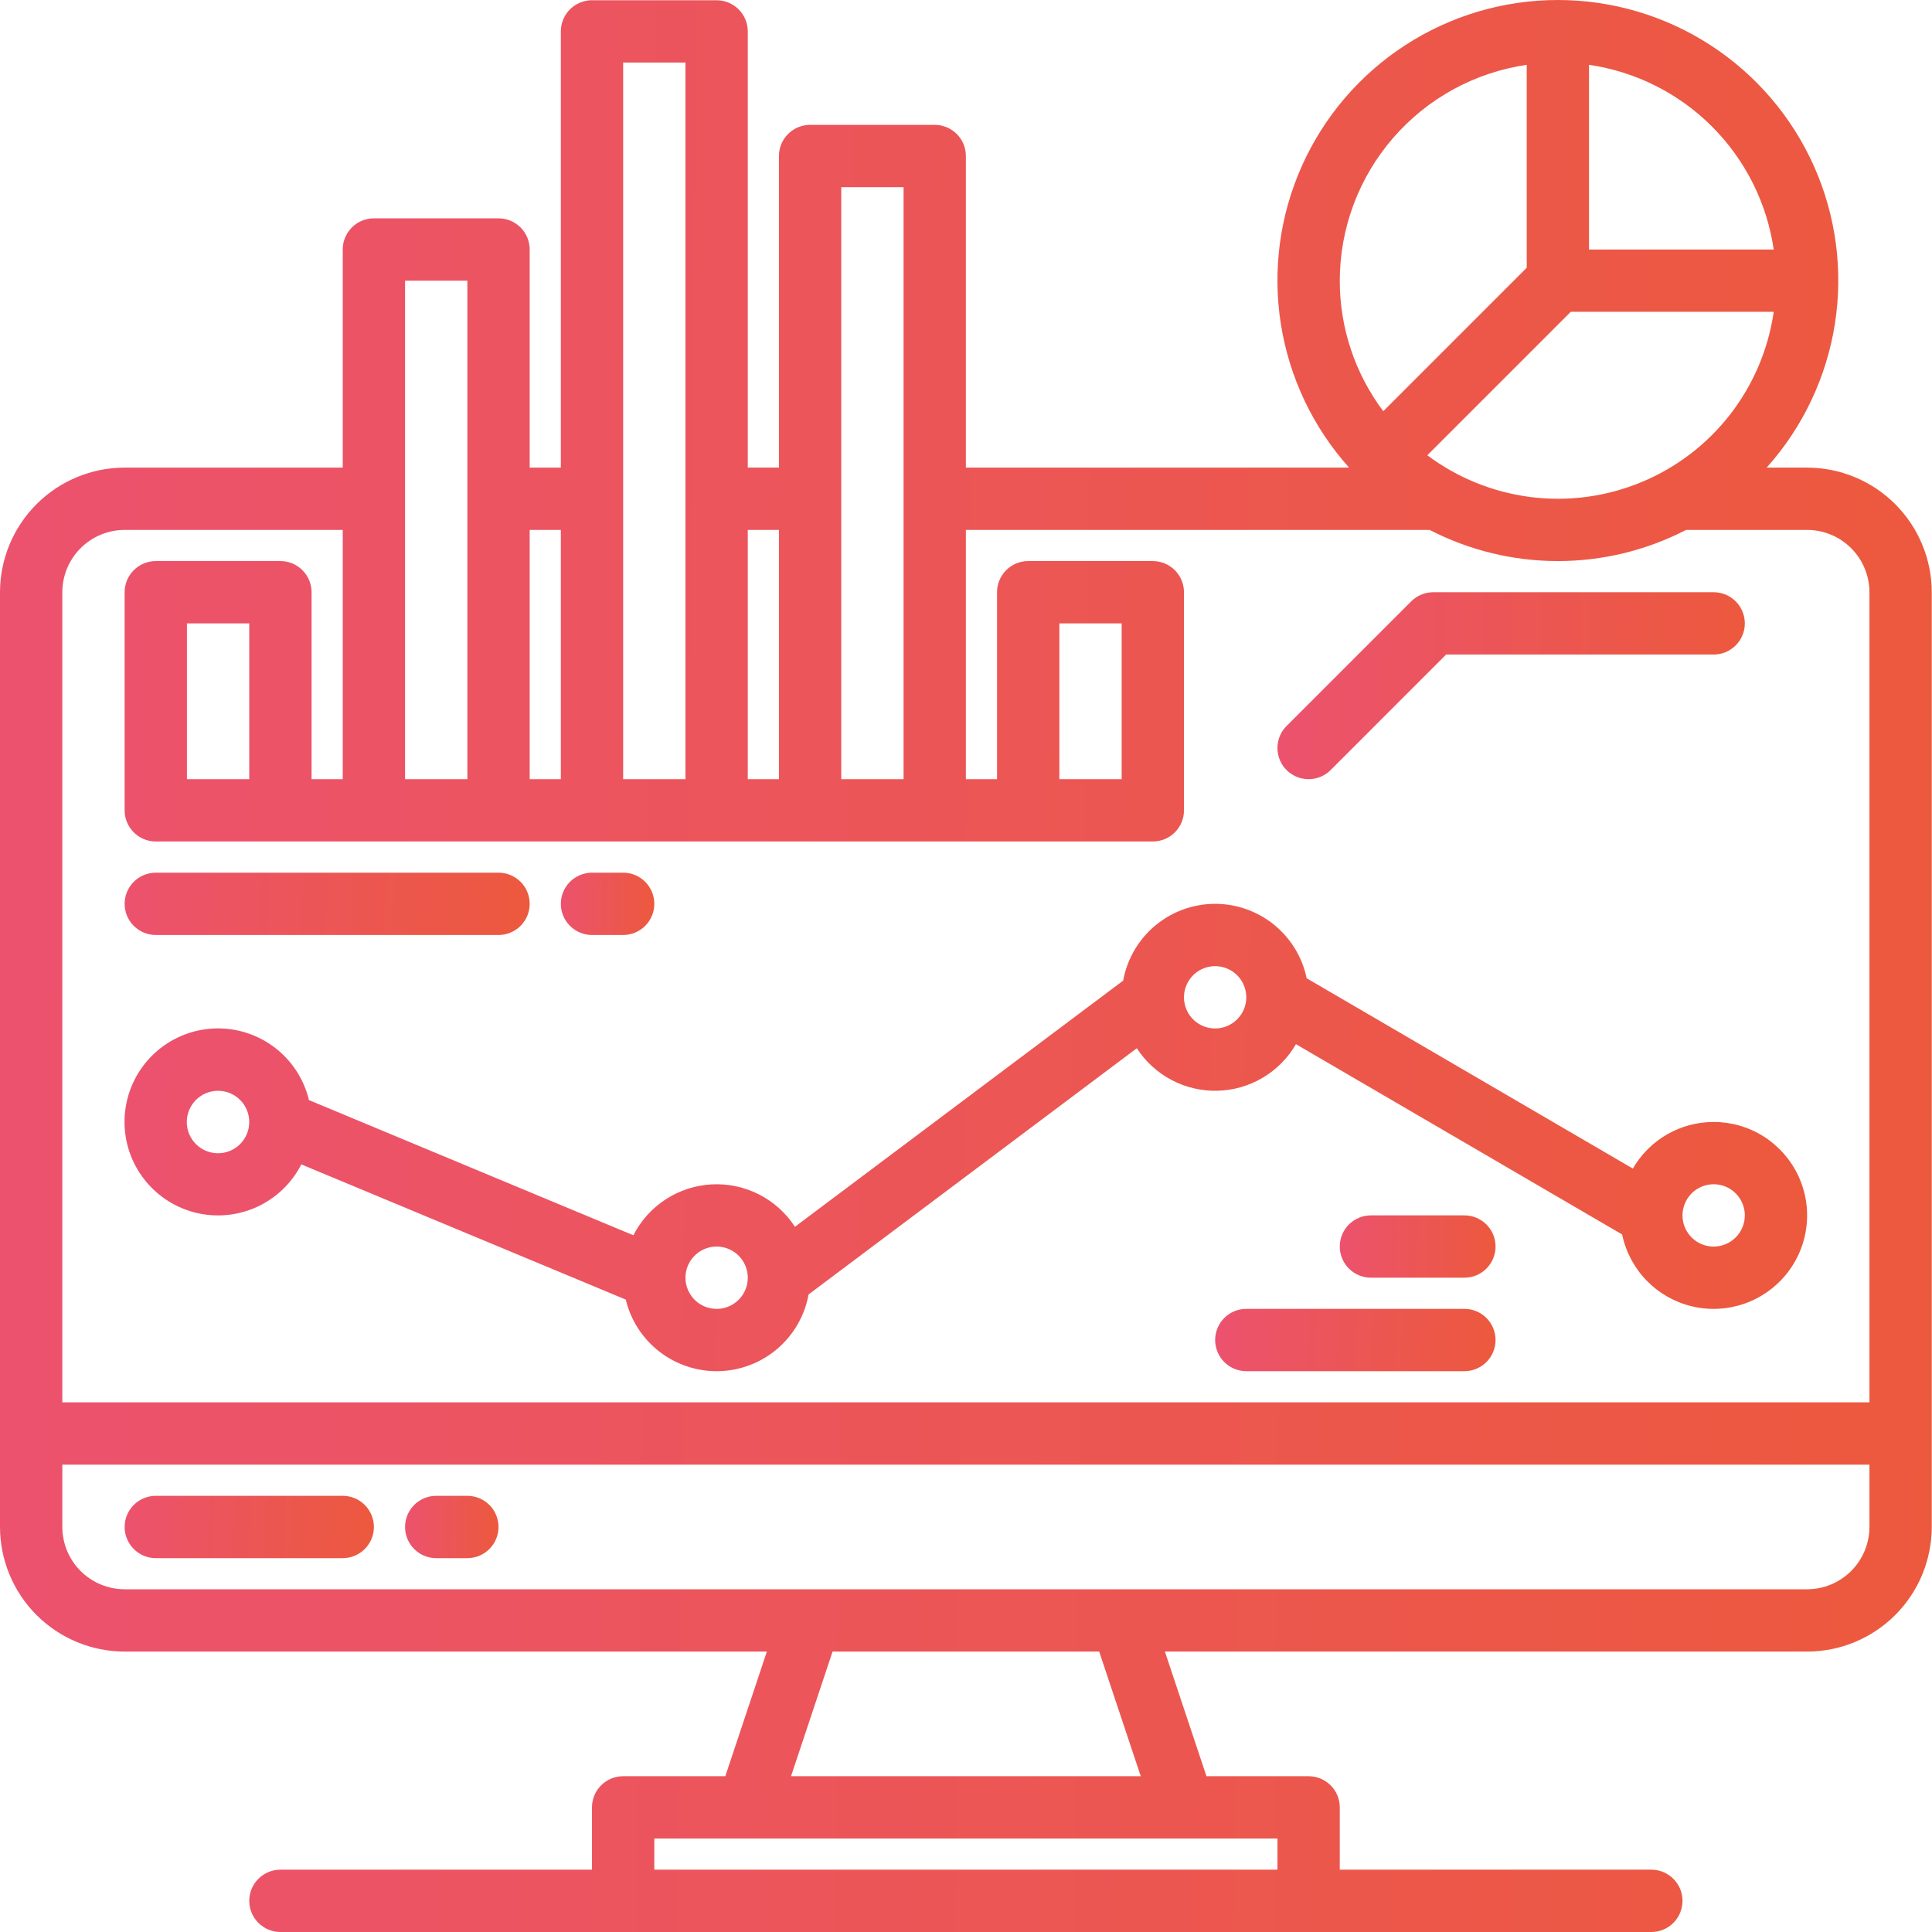 <svg width="93" height="93" viewBox="0 0 93 93" fill="none" xmlns="http://www.w3.org/2000/svg">
<path d="M86.989 22.509H85.041C86.781 20.568 87.922 18.164 88.326 15.588C88.73 13.013 88.379 10.375 87.316 7.995C86.253 5.614 84.523 3.592 82.336 2.174C80.149 0.755 77.598 0 74.991 0C72.383 0 69.832 0.755 67.645 2.174C65.458 3.592 63.728 5.614 62.665 7.995C61.602 10.375 61.251 13.013 61.655 15.588C62.059 18.164 63.2 20.568 64.94 22.509H46.494V7.511C46.494 7.113 46.336 6.731 46.055 6.45C45.774 6.169 45.392 6.011 44.994 6.011H38.995C38.597 6.011 38.216 6.169 37.935 6.45C37.653 6.731 37.495 7.113 37.495 7.511V22.509H35.995V1.511C35.995 1.114 35.837 0.732 35.556 0.451C35.275 0.17 34.894 0.012 34.496 0.012H28.496C28.099 0.012 27.717 0.17 27.436 0.451C27.155 0.732 26.997 1.114 26.997 1.511V22.509H25.497V12.01C25.497 11.612 25.339 11.231 25.058 10.95C24.776 10.668 24.395 10.51 23.997 10.51H17.998C17.6 10.51 17.218 10.668 16.937 10.95C16.656 11.231 16.498 11.612 16.498 12.01V22.509H5.999C4.409 22.511 2.884 23.143 1.759 24.268C0.634 25.393 0.002 26.918 0 28.508V73.502C0.002 75.093 0.634 76.618 1.759 77.743C2.884 78.867 4.409 79.5 5.999 79.502H36.914L34.914 85.501H29.996C29.599 85.501 29.217 85.659 28.936 85.94C28.654 86.222 28.496 86.603 28.496 87.001V90H13.498C13.101 90 12.719 90.158 12.438 90.44C12.156 90.721 11.998 91.102 11.998 91.5C11.998 91.898 12.156 92.279 12.438 92.561C12.719 92.842 13.101 93 13.498 93H79.49C79.888 93 80.269 92.842 80.551 92.561C80.832 92.279 80.99 91.898 80.99 91.5C80.99 91.102 80.832 90.721 80.551 90.44C80.269 90.158 79.888 90 79.49 90H64.492V87.001C64.492 86.603 64.334 86.222 64.053 85.94C63.771 85.659 63.39 85.501 62.992 85.501H58.075L56.074 79.502H86.989C88.58 79.5 90.105 78.867 91.229 77.743C92.354 76.618 92.987 75.093 92.988 73.502V28.508C92.987 26.918 92.354 25.393 91.229 24.268C90.105 23.143 88.58 22.511 86.989 22.509ZM76.49 3.12C78.732 3.447 80.808 4.489 82.41 6.091C84.011 7.693 85.053 9.769 85.381 12.01H76.49V3.12ZM75.611 15.01H85.381C85.121 16.812 84.398 18.516 83.281 19.954C82.164 21.391 80.692 22.514 79.01 23.21C77.328 23.907 75.493 24.154 73.686 23.927C71.88 23.699 70.164 23.006 68.706 21.915L75.611 15.01ZM64.492 13.51C64.496 10.986 65.406 8.548 67.059 6.641C68.711 4.734 70.994 3.484 73.491 3.12V12.889L66.586 19.794C65.225 17.982 64.49 15.776 64.492 13.51ZM40.495 9.011H43.495V37.507H40.495V9.011ZM35.995 25.509H37.495V37.507H35.995V25.509ZM29.996 3.011H32.996V37.507H29.996V3.011ZM25.497 25.509H26.997V37.507H25.497V25.509ZM19.498 13.51H22.497V37.507H19.498V13.51ZM61.492 88.501V90H31.496V88.501H61.492ZM38.077 85.501L40.077 79.502H52.911L54.912 85.501H38.077ZM89.989 73.502C89.988 74.298 89.671 75.06 89.109 75.622C88.547 76.185 87.784 76.501 86.989 76.502H5.999C5.204 76.501 4.442 76.185 3.879 75.622C3.317 75.06 3.001 74.298 3 73.502V70.503H89.989V73.502ZM89.989 67.503H3V28.508C3.001 27.713 3.317 26.951 3.879 26.388C4.442 25.826 5.204 25.509 5.999 25.509H16.498V37.507H14.998V28.508C14.998 28.11 14.84 27.729 14.559 27.448C14.278 27.166 13.896 27.008 13.498 27.008H7.499C7.101 27.008 6.72 27.166 6.439 27.448C6.157 27.729 5.999 28.11 5.999 28.508V39.007C5.999 39.404 6.157 39.786 6.439 40.067C6.72 40.349 7.101 40.507 7.499 40.507H55.493C55.891 40.507 56.272 40.349 56.554 40.067C56.835 39.786 56.993 39.404 56.993 39.007V28.508C56.993 28.11 56.835 27.729 56.554 27.448C56.272 27.166 55.891 27.008 55.493 27.008H49.494C49.096 27.008 48.715 27.166 48.433 27.448C48.152 27.729 47.994 28.11 47.994 28.508V37.507H46.494V25.509H68.819C70.727 26.494 72.843 27.008 74.991 27.008C77.138 27.008 79.254 26.494 81.162 25.509H86.989C87.784 25.509 88.547 25.826 89.109 26.388C89.671 26.951 89.988 27.713 89.989 28.508V67.503ZM11.998 30.008V37.507H8.999V30.008H11.998ZM50.994 37.507V30.008H53.993V37.507H50.994Z" fill="url(#paint0_linear_923:1230)"/>
<path d="M16.498 72.004H7.499C7.101 72.004 6.72 72.162 6.439 72.443C6.157 72.725 5.999 73.106 5.999 73.504C5.999 73.901 6.157 74.283 6.439 74.564C6.72 74.846 7.101 75.004 7.499 75.004H16.498C16.896 75.004 17.277 74.846 17.558 74.564C17.84 74.283 17.998 73.901 17.998 73.504C17.998 73.106 17.84 72.725 17.558 72.443C17.277 72.162 16.896 72.004 16.498 72.004Z" fill="url(#paint1_linear_923:1230)"/>
<path d="M22.497 72.004H20.997C20.6 72.004 20.218 72.162 19.937 72.443C19.656 72.725 19.498 73.106 19.498 73.504C19.498 73.901 19.656 74.283 19.937 74.564C20.218 74.846 20.6 75.004 20.997 75.004H22.497C22.895 75.004 23.276 74.846 23.558 74.564C23.839 74.283 23.997 73.901 23.997 73.504C23.997 73.106 23.839 72.725 23.558 72.443C23.276 72.162 22.895 72.004 22.497 72.004Z" fill="url(#paint2_linear_923:1230)"/>
<path d="M62.992 37.507C63.189 37.507 63.384 37.468 63.566 37.393C63.748 37.318 63.914 37.207 64.053 37.067L69.612 31.507H82.49C82.888 31.507 83.269 31.349 83.55 31.068C83.832 30.787 83.99 30.405 83.99 30.008C83.99 29.61 83.832 29.228 83.55 28.947C83.269 28.666 82.888 28.508 82.49 28.508H68.991C68.794 28.508 68.599 28.547 68.418 28.622C68.236 28.697 68.07 28.808 67.931 28.947L61.932 34.946C61.722 35.156 61.579 35.423 61.521 35.714C61.463 36.005 61.493 36.307 61.606 36.581C61.72 36.855 61.912 37.089 62.159 37.254C62.406 37.419 62.696 37.507 62.992 37.507Z" fill="url(#paint3_linear_923:1230)"/>
<path d="M82.49 54.007C81.701 54.007 80.927 54.215 80.245 54.608C79.562 55.002 78.995 55.569 78.6 56.251L62.898 47.09C62.686 46.068 62.124 45.152 61.31 44.498C60.496 43.845 59.48 43.495 58.436 43.508C57.392 43.522 56.385 43.897 55.588 44.571C54.791 45.245 54.253 46.176 54.066 47.203L38.266 59.053C37.836 58.391 37.239 57.854 36.536 57.496C35.833 57.138 35.048 56.971 34.26 57.012C33.471 57.054 32.708 57.302 32.046 57.732C31.384 58.162 30.847 58.759 30.489 59.462L14.873 52.955C14.626 51.927 14.026 51.019 13.178 50.39C12.329 49.76 11.286 49.449 10.232 49.511C9.177 49.573 8.178 50.004 7.409 50.728C6.64 51.453 6.15 52.425 6.025 53.474C5.901 54.523 6.149 55.583 6.727 56.467C7.305 57.351 8.176 58.004 9.187 58.312C10.198 58.619 11.284 58.56 12.257 58.147C13.229 57.733 14.025 56.991 14.505 56.05L30.122 62.557C30.363 63.561 30.942 64.451 31.761 65.078C32.581 65.705 33.591 66.032 34.622 66.003C35.654 65.974 36.644 65.591 37.427 64.919C38.21 64.246 38.738 63.325 38.922 62.31L54.722 50.459C55.141 51.104 55.718 51.631 56.398 51.989C57.078 52.347 57.839 52.525 58.608 52.505C59.376 52.486 60.127 52.269 60.788 51.876C61.449 51.484 61.998 50.928 62.383 50.263L78.084 59.423C78.257 60.255 78.663 61.022 79.254 61.633C79.846 62.245 80.598 62.676 81.425 62.878C82.251 63.079 83.118 63.042 83.924 62.77C84.73 62.499 85.443 62.005 85.98 61.345C86.516 60.685 86.855 59.887 86.956 59.042C87.058 58.198 86.918 57.342 86.552 56.574C86.187 55.806 85.612 55.157 84.892 54.702C84.173 54.248 83.34 54.007 82.49 54.007ZM11.998 54.014C11.998 54.412 11.838 54.794 11.556 55.075C11.274 55.357 10.892 55.514 10.493 55.514C10.095 55.513 9.713 55.355 9.431 55.073C9.15 54.791 8.991 54.409 8.991 54.01C8.991 53.612 9.15 53.23 9.431 52.948C9.713 52.666 10.095 52.507 10.493 52.507C10.892 52.506 11.274 52.664 11.556 52.945C11.838 53.226 11.998 53.608 11.998 54.007V54.014ZM34.496 63.005C34.098 63.005 33.717 62.847 33.436 62.566C33.155 62.284 32.996 61.903 32.996 61.505V61.498C32.997 61.202 33.087 60.913 33.252 60.667C33.418 60.421 33.653 60.23 33.927 60.118C34.201 60.005 34.502 59.977 34.793 60.035C35.083 60.094 35.35 60.238 35.559 60.448C35.768 60.658 35.91 60.925 35.967 61.216C36.025 61.506 35.994 61.808 35.881 62.081C35.767 62.355 35.575 62.589 35.328 62.753C35.082 62.918 34.792 63.005 34.496 63.005ZM58.493 49.507C58.196 49.507 57.906 49.419 57.659 49.254C57.413 49.09 57.221 48.855 57.107 48.581C56.993 48.307 56.964 48.006 57.022 47.715C57.08 47.424 57.222 47.157 57.432 46.947C57.642 46.737 57.909 46.594 58.2 46.536C58.491 46.478 58.793 46.508 59.067 46.622C59.341 46.735 59.575 46.927 59.74 47.174C59.904 47.421 59.992 47.711 59.992 48.007C59.992 48.405 59.834 48.786 59.553 49.067C59.272 49.348 58.89 49.507 58.493 49.507ZM82.49 60.006C82.193 60.006 81.903 59.918 81.656 59.753C81.41 59.588 81.218 59.354 81.104 59.08C80.99 58.806 80.961 58.504 81.019 58.213C81.077 57.922 81.219 57.655 81.429 57.445C81.639 57.236 81.906 57.093 82.197 57.035C82.488 56.977 82.79 57.007 83.064 57.12C83.338 57.234 83.572 57.426 83.737 57.673C83.901 57.919 83.99 58.209 83.99 58.506C83.989 58.904 83.831 59.285 83.55 59.566C83.268 59.847 82.887 60.005 82.49 60.006Z" fill="url(#paint4_linear_923:1230)"/>
<path d="M70.491 63.004H59.992C59.595 63.004 59.213 63.162 58.932 63.443C58.651 63.724 58.493 64.106 58.493 64.504C58.493 64.901 58.651 65.283 58.932 65.564C59.213 65.846 59.595 66.004 59.992 66.004H70.491C70.889 66.004 71.27 65.846 71.552 65.564C71.833 65.283 71.991 64.901 71.991 64.504C71.991 64.106 71.833 63.724 71.552 63.443C71.27 63.162 70.889 63.004 70.491 63.004Z" fill="url(#paint5_linear_923:1230)"/>
<path d="M70.491 58.504H65.992C65.594 58.504 65.213 58.662 64.931 58.943C64.65 59.224 64.492 59.606 64.492 60.004C64.492 60.401 64.65 60.783 64.931 61.064C65.213 61.346 65.594 61.504 65.992 61.504H70.491C70.889 61.504 71.27 61.346 71.552 61.064C71.833 60.783 71.991 60.401 71.991 60.004C71.991 59.606 71.833 59.224 71.552 58.943C71.27 58.662 70.889 58.504 70.491 58.504Z" fill="url(#paint6_linear_923:1230)"/>
<path d="M7.499 45.007H23.997C24.395 45.007 24.776 44.849 25.058 44.568C25.339 44.287 25.497 43.905 25.497 43.508C25.497 43.11 25.339 42.728 25.058 42.447C24.776 42.166 24.395 42.008 23.997 42.008H7.499C7.101 42.008 6.72 42.166 6.439 42.447C6.157 42.728 5.999 43.11 5.999 43.508C5.999 43.905 6.157 44.287 6.439 44.568C6.72 44.849 7.101 45.007 7.499 45.007Z" fill="url(#paint7_linear_923:1230)"/>
<path d="M28.496 45.007H29.996C30.394 45.007 30.776 44.849 31.057 44.568C31.338 44.287 31.496 43.905 31.496 43.508C31.496 43.11 31.338 42.728 31.057 42.447C30.776 42.166 30.394 42.008 29.996 42.008H28.496C28.099 42.008 27.717 42.166 27.436 42.447C27.155 42.728 26.997 43.11 26.997 43.508C26.997 43.905 27.155 44.287 27.436 44.568C27.717 44.849 28.099 45.007 28.496 45.007Z" fill="url(#paint8_linear_923:1230)"/>
<defs>
<linearGradient id="paint0_linear_923:1230" x1="-0.342" y1="34.511" x2="93.476" y2="35.467" gradientUnits="userSpaceOnUse">
<stop stop-color="#EC526E"/>
<stop offset="1" stop-color="#EC593D"/>
</linearGradient>
<linearGradient id="paint1_linear_923:1230" x1="5.955" y1="73.117" x2="18.042" y2="73.609" gradientUnits="userSpaceOnUse">
<stop stop-color="#EC526E"/>
<stop offset="1" stop-color="#EC593D"/>
</linearGradient>
<linearGradient id="paint2_linear_923:1230" x1="19.481" y1="73.117" x2="24.02" y2="73.186" gradientUnits="userSpaceOnUse">
<stop stop-color="#EC526E"/>
<stop offset="1" stop-color="#EC593D"/>
</linearGradient>
<linearGradient id="paint3_linear_923:1230" x1="61.41" y1="31.847" x2="84.095" y2="32.425" gradientUnits="userSpaceOnUse">
<stop stop-color="#EC526E"/>
<stop offset="1" stop-color="#EC593D"/>
</linearGradient>
<linearGradient id="paint4_linear_923:1230" x1="5.696" y1="51.856" x2="87.312" y2="54.849" gradientUnits="userSpaceOnUse">
<stop stop-color="#EC526E"/>
<stop offset="1" stop-color="#EC593D"/>
</linearGradient>
<linearGradient id="paint5_linear_923:1230" x1="58.443" y1="64.117" x2="72.035" y2="64.74" gradientUnits="userSpaceOnUse">
<stop stop-color="#EC526E"/>
<stop offset="1" stop-color="#EC593D"/>
</linearGradient>
<linearGradient id="paint6_linear_923:1230" x1="64.464" y1="59.617" x2="72.026" y2="59.809" gradientUnits="userSpaceOnUse">
<stop stop-color="#EC526E"/>
<stop offset="1" stop-color="#EC593D"/>
</linearGradient>
<linearGradient id="paint7_linear_923:1230" x1="5.928" y1="43.121" x2="25.515" y2="44.417" gradientUnits="userSpaceOnUse">
<stop stop-color="#EC526E"/>
<stop offset="1" stop-color="#EC593D"/>
</linearGradient>
<linearGradient id="paint8_linear_923:1230" x1="26.98" y1="43.121" x2="31.519" y2="43.19" gradientUnits="userSpaceOnUse">
<stop stop-color="#EC526E"/>
<stop offset="1" stop-color="#EC593D"/>
</linearGradient>
</defs>
</svg>
